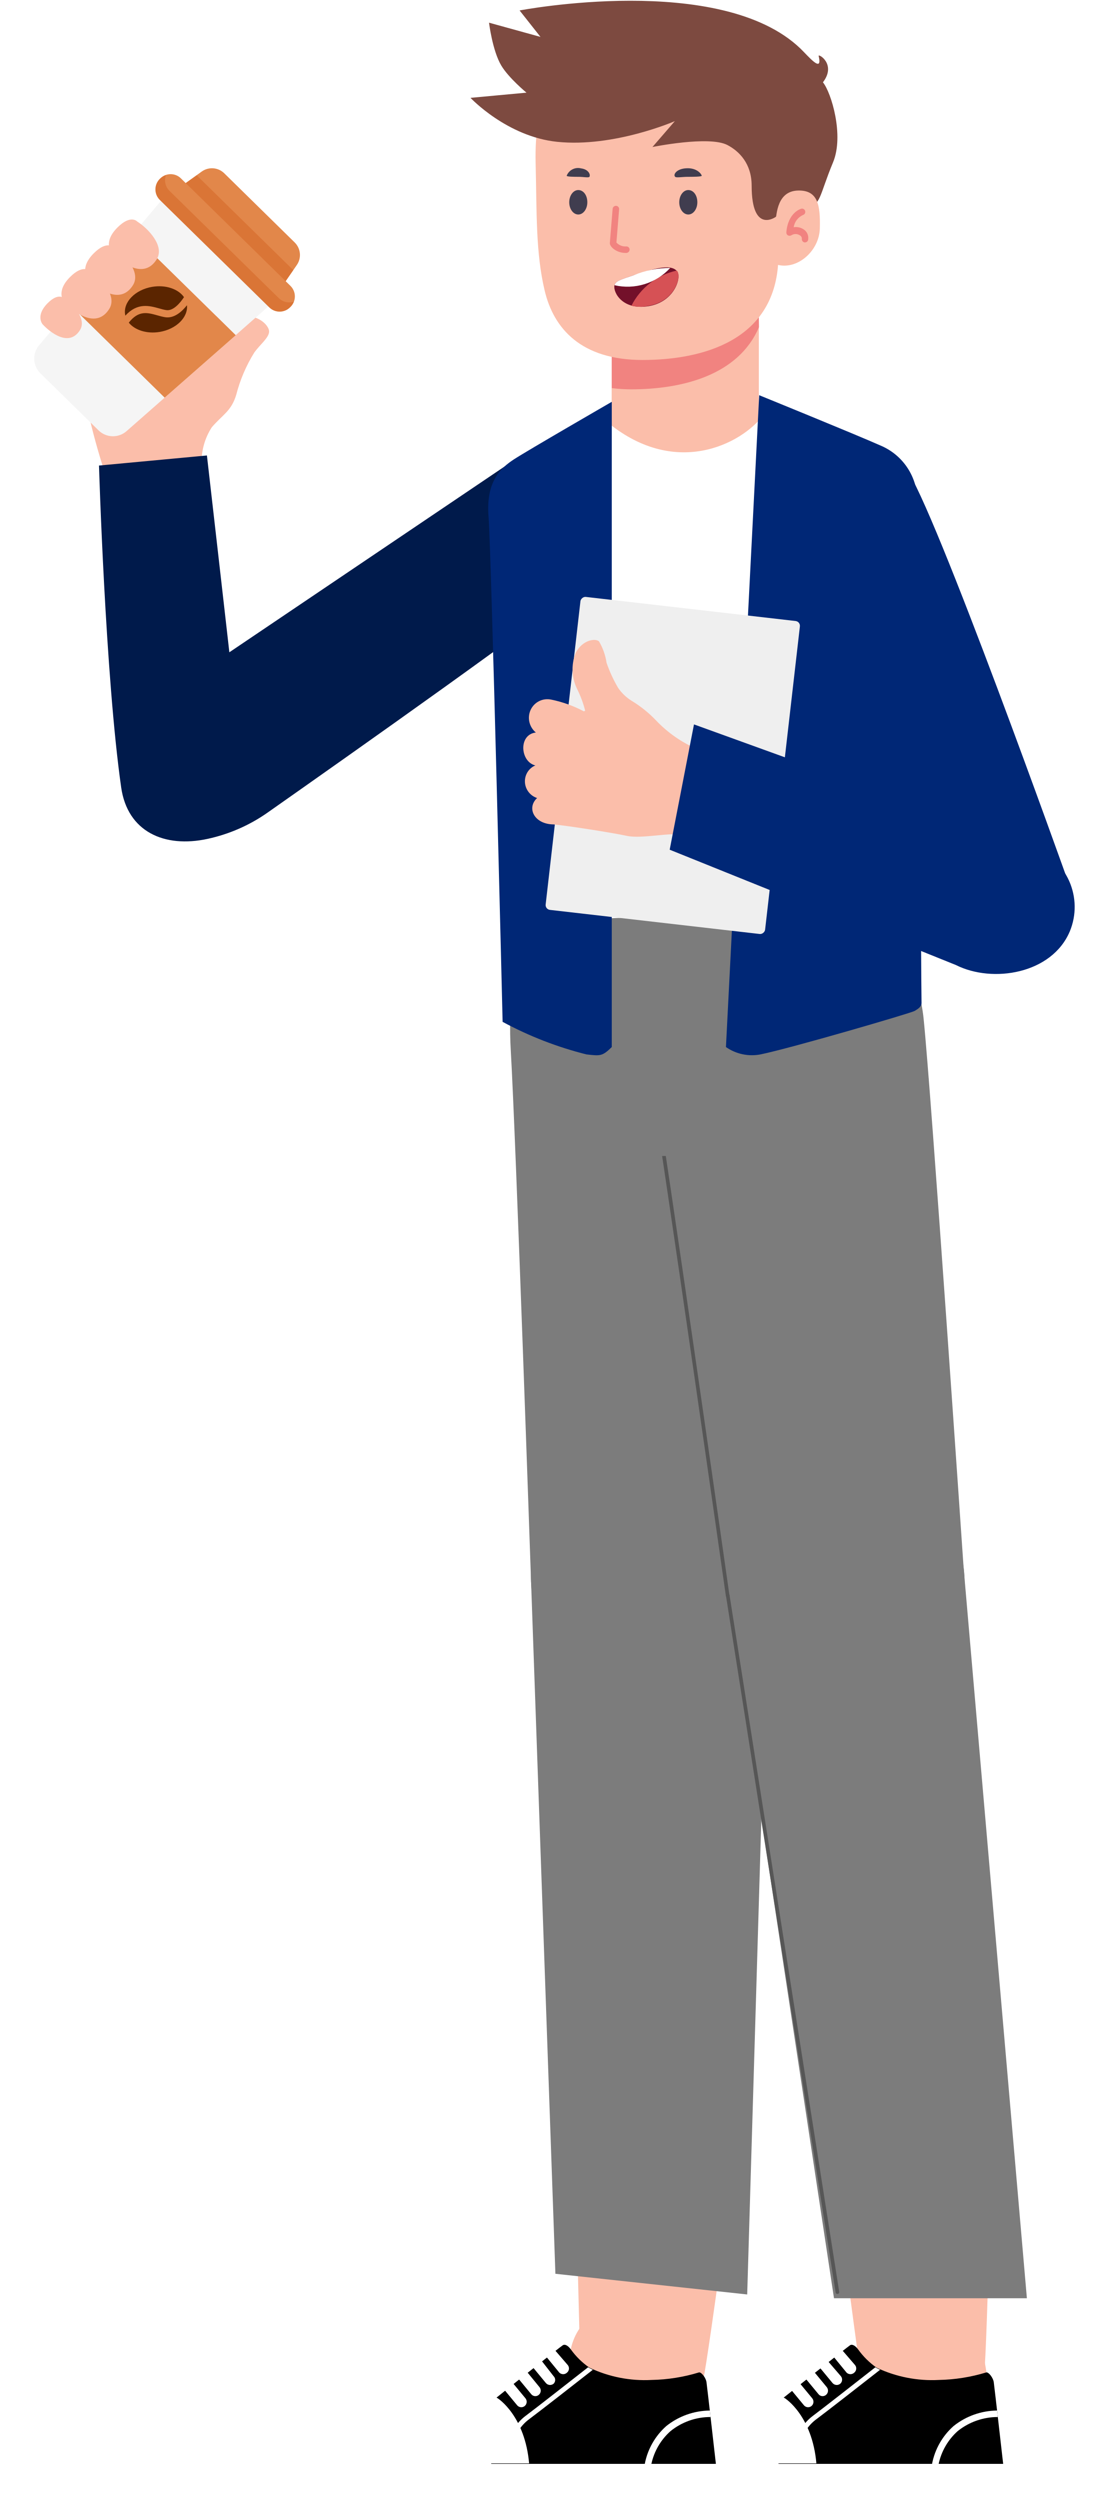 <svg width="227" height="515" viewBox="0 0 227 515" fill="none" xmlns="http://www.w3.org/2000/svg">
<path d="M41.575 95.748C41.45 93.018 42.181 90.316 43.666 88.021C45.952 85.37 47.664 84.719 48.696 81.374C49.489 78.269 50.757 75.304 52.454 72.585C53.666 70.919 55.484 69.555 55.484 68.282C55.484 67.01 53.06 64.555 49.605 65.252C48.125 65.713 46.766 66.495 45.624 67.543C44.482 68.591 43.585 69.878 42.999 71.313C42.668 70.439 42.474 69.519 42.423 68.585L41.666 47.566C41.654 47.084 41.546 46.61 41.348 46.171C41.15 45.732 40.867 45.337 40.513 45.009C40.16 44.681 39.745 44.428 39.292 44.263C38.84 44.099 38.359 44.026 37.878 44.051C37.112 44.084 36.375 44.355 35.772 44.828C35.466 45.068 30.34 51.284 25.337 57.446C20.481 63.426 15.741 69.355 15.635 69.718C16.608 78.55 18.434 87.268 21.09 95.748C21.122 97.164 21.45 98.558 22.053 99.839C22.655 101.121 23.52 102.262 24.59 103.19C25.66 104.117 26.913 104.811 28.267 105.225C29.621 105.64 31.047 105.766 32.453 105.597C33.726 105.639 34.992 105.408 36.167 104.918C37.343 104.427 38.398 103.69 39.264 102.756C40.129 101.822 40.783 100.713 41.182 99.504C41.58 98.294 41.714 97.014 41.575 95.748Z" fill="#FBBEAA"/>
<path d="M36.69 38.869L57.773 59.55C57.996 59.232 58.22 58.897 58.443 58.579C59.113 57.608 59.792 56.629 60.462 55.658C60.711 55.298 60.952 54.947 61.201 54.587C62.206 53.139 62.011 51.179 60.76 49.948L46.232 35.694C44.981 34.464 43.017 34.313 41.586 35.342C41.237 35.599 40.888 35.84 40.539 36.097C39.577 36.786 38.615 37.475 37.653 38.163C37.337 38.404 37.014 38.637 36.69 38.869Z" fill="#E2874A"/>
<g opacity="0.53">
<path d="M37.653 38.179L58.452 58.569C59.122 57.598 59.801 56.619 60.471 55.648L40.547 36.104C39.577 36.801 38.615 37.49 37.653 38.179Z" fill="#D46424"/>
</g>
<path d="M32.979 41.628C32.208 42.547 31.429 43.457 30.65 44.384C29.554 45.671 28.475 46.957 27.387 48.252C23.191 53.214 19.012 58.176 14.817 63.138C12.565 65.802 10.312 68.467 8.06 71.132C6.622 72.836 6.743 75.352 8.328 76.908L20.312 88.658C21.896 90.213 24.419 90.286 26.099 88.813C28.718 86.507 31.346 84.21 33.965 81.904C38.844 77.609 43.724 73.331 48.604 69.035C49.874 67.928 51.146 66.805 52.408 65.689C53.304 64.898 54.217 64.108 55.121 63.308C56.29 62.285 56.756 60.763 56.494 59.35C56.352 58.521 55.94 57.723 55.298 57.082L39.228 41.316C38.569 40.675 37.772 40.285 36.929 40.157C35.489 39.945 33.981 40.433 32.979 41.628Z" fill="#F5F5F5"/>
<path d="M27.386 48.25C23.19 53.212 19.011 58.174 14.815 63.136L33.955 81.91C38.834 77.615 43.714 73.337 48.602 69.05L27.386 48.25Z" fill="#E2874A"/>
<g opacity="0.52">
<path d="M37.037 71.659C39.545 69.461 42.036 67.264 44.536 65.075L48.581 69.048C43.701 73.344 38.821 77.622 33.933 81.909L14.794 63.134C15.47 62.34 16.13 61.547 16.806 60.753L27.673 71.41C30.25 73.931 34.333 74.031 37.037 71.659Z" fill="#E2874A"/>
</g>
<path d="M32.948 41.187L55.532 63.337C56.724 64.508 58.649 64.498 59.82 63.288L59.931 63.18C61.102 61.987 61.083 60.071 59.882 58.892L37.298 36.742C36.105 35.571 34.189 35.59 33.01 36.791L32.899 36.899C31.737 38.1 31.756 40.016 32.948 41.187Z" fill="#E2874A"/>
<g opacity="0.53">
<path d="M34.229 36.055C33.81 37.163 34.056 38.458 34.957 39.33L57.474 61.411C58.325 62.249 59.537 62.483 60.596 62.133C60.448 62.528 60.224 62.897 59.908 63.205L59.865 63.247C58.678 64.456 56.719 64.483 55.51 63.295L32.993 41.213C31.784 40.025 31.757 38.067 32.945 36.858L32.987 36.816C33.346 36.466 33.771 36.201 34.229 36.055Z" fill="#D46424"/>
</g>
<path d="M32.437 64.961C30.376 64.388 28.576 63.893 26.553 66.468C27.784 68.002 30.271 68.826 32.935 68.377C36.343 67.802 38.795 65.376 38.547 62.884C37.51 64.196 35.871 65.695 33.952 65.334C33.446 65.244 32.925 65.102 32.437 64.961Z" fill="#5B2500"/>
<path d="M31.378 59.091C27.869 59.682 25.365 62.242 25.798 64.804C25.805 64.88 25.83 64.957 25.846 65.024C28.335 62.295 30.799 62.975 32.835 63.54C33.322 63.681 33.777 63.805 34.232 63.878C35.663 64.148 37.127 62.453 37.935 61.214C36.766 59.537 34.178 58.628 31.378 59.091Z" fill="#5B2500"/>
<path d="M32.301 53.432C34.023 50.686 30.528 47.065 28.31 45.65C28.31 45.65 26.976 44.106 24.21 46.872C21.155 49.927 22.988 52.017 22.988 52.017C24.984 54.14 29.641 57.677 32.301 53.432Z" fill="#FBBEAA"/>
<path d="M27.414 58.749C29.135 56.003 25.64 52.382 23.423 50.967C23.423 50.967 22.088 49.423 19.323 52.189C16.268 55.244 18.101 57.334 18.101 57.334C20.096 59.457 24.753 62.994 27.414 58.749Z" fill="#FBBEAA"/>
<path d="M22.527 63.636C24.248 60.89 20.753 57.269 18.536 55.854C18.536 55.854 17.201 54.31 14.435 57.076C11.381 60.131 13.213 62.221 13.213 62.221C15.209 64.344 19.866 67.881 22.527 63.636Z" fill="#FBBEAA"/>
<path d="M16.497 67.987C17.924 65.685 15.027 62.65 13.189 61.464C13.189 61.464 12.083 60.17 9.791 62.488C7.259 65.048 8.778 66.801 8.778 66.801C10.432 68.579 14.292 71.544 16.497 67.987Z" fill="#FBBEAA"/>
<path d="M186.761 96.486C192.494 103.857 220.117 181.329 220.117 181.329C189.403 171.5 204.668 167.733 187.964 170.543C187.964 170.543 161.866 115.158 161.131 111.114C160.364 107.925 160.708 104.57 162.107 101.604C163.507 98.638 165.877 96.239 168.826 94.803C177.047 90.601 181.027 89.114 186.761 96.486Z" fill="#002776"/>
<path d="M107.404 93.83L47.283 134.379C47.536 136.453 42.663 93.83 42.663 93.83L20.41 95.907C20.41 95.907 21.71 139.303 24.985 162.221C26.285 171.316 33.855 174.765 42.832 172.807C47.264 171.84 51.436 170.021 55.149 167.415C71.104 156.216 115.864 124.674 119.524 120.705C125.837 113.86 125.838 108.731 122.209 103.095C118.58 97.459 110.815 92.983 107.404 93.83Z" fill="#001A4B"/>
<path d="M158.465 324.574C158.545 331.071 156.041 337.334 151.504 341.985C146.966 346.636 140.767 349.294 134.269 349.374C127.772 349.454 121.509 346.95 116.858 342.412C112.207 337.875 109.549 331.676 109.469 325.178C109.469 325.178 106.369 234.748 105.311 216.425C104.252 198.102 109.041 183.409 129.657 181.291C151.03 179.099 162.422 195.809 162.422 211.334C162.422 226.859 158.465 324.574 158.465 324.574Z" fill="#7C7C7C"/>
<path d="M198.665 322.835C199.085 326.046 198.864 329.309 198.015 332.434C197.166 335.559 195.706 338.486 193.719 341.043C191.732 343.6 189.258 345.738 186.439 347.333C183.62 348.928 180.513 349.949 177.298 350.335C174.083 350.722 170.822 350.467 167.706 349.585C164.59 348.704 161.679 347.213 159.142 345.199C156.606 343.186 154.494 340.689 152.928 337.854C151.363 335.019 150.375 331.901 150.022 328.682C150.022 328.682 137.269 239.109 134.245 221.012C131.22 202.916 134.421 187.769 154.685 183.459C175.705 178.998 188.836 194.398 190.424 209.822C192.011 225.247 198.665 322.835 198.665 322.835Z" fill="#7C7C7C"/>
<path d="M118.24 431.134C118.24 431.134 119.45 482.524 119.752 490.211C120.055 497.898 124.919 499.99 132.757 500.671C140.596 501.351 143.897 495.126 145.006 490.186C146.115 485.246 152.819 434.864 152.819 434.864L118.24 431.134Z" fill="#FBBEAA"/>
<path d="M119.122 466.973L148.031 470.073C150.274 454.17 152.819 434.788 152.819 434.788L118.24 431.058C118.24 431.058 118.694 450.314 119.122 466.973Z" fill="#F18380"/>
<path d="M158.465 324.574C158.426 321.357 157.753 318.179 156.485 315.222C155.217 312.265 153.379 309.586 151.076 307.34C148.773 305.093 146.05 303.322 143.063 302.127C140.076 300.933 136.882 300.339 133.665 300.378C130.448 300.418 127.27 301.091 124.313 302.359C121.356 303.627 118.678 305.465 116.431 307.767C114.184 310.07 112.413 312.793 111.219 315.781C110.024 318.768 109.43 321.962 109.47 325.179L114.51 468.417L154.055 472.676L158.465 324.574Z" fill="#7C7C7C"/>
<path d="M169.983 433.1C169.983 433.1 176.687 484.062 177.796 491.648C178.905 499.234 183.971 500.847 191.86 500.671C199.749 500.494 202.345 493.967 202.924 488.951C203.504 483.936 204.764 433.1 204.764 433.1H169.983Z" fill="#FBBEAA"/>
<path d="M174.822 468.637H203.907C204.411 452.608 204.89 433.1 204.89 433.1H169.983C169.983 433.1 172.504 452.104 174.822 468.637Z" fill="#F18380"/>
<path d="M198.665 322.835C197.828 316.436 194.501 310.627 189.405 306.667C184.309 302.708 177.857 300.919 171.451 301.69C165.044 302.46 159.2 305.727 155.188 310.781C151.175 315.835 149.319 322.267 150.022 328.682L171.949 473.458H211.72L198.665 322.835Z" fill="#7C7C7C"/>
<path d="M150.047 328.682L172.655 472.197" stroke="#565656" stroke-width="0.75" stroke-miterlimit="10" stroke-linecap="round"/>
<path d="M150.022 328.682C150.022 328.682 137.27 239.109 134.245 221.012" stroke="#565656" stroke-width="0.75" stroke-miterlimit="10" stroke-linecap="round"/>
<path d="M189.213 474.61C186.355 474.405 183.52 475.257 181.248 477.004C178.976 478.751 177.425 481.271 176.889 484.087L163.732 497.57V505.963H205.898C205.898 505.963 203.781 490.841 203.176 487.439C202.571 484.036 200.53 474.61 189.213 474.61Z" fill="#FBBEAA"/>
<path d="M176.914 483.986C176.436 483.331 175.755 482.827 175.276 483.129C174.797 483.431 162.07 493.513 161.465 494.017C161.092 494.367 160.81 494.802 160.644 495.285C160.477 495.768 160.43 496.284 160.507 496.789V507.602H206.831C206.831 507.602 205.016 491.623 204.89 490.741C204.764 489.858 203.882 488.699 203.378 488.724C200.199 489.698 196.899 490.224 193.574 490.287C189.155 490.521 184.747 489.655 180.745 487.767C179.262 486.735 177.966 485.456 176.914 483.986Z" fill="black"/>
<path d="M168.118 498.528C170.361 496.864 178.426 490.564 181.451 488.194L180.745 487.842C180.65 487.801 180.564 487.741 180.493 487.665C177.267 490.186 169.681 496.134 167.513 497.747C165.681 499.151 164.426 501.177 163.985 503.443L164.968 503.594C165.383 501.585 166.5 499.789 168.118 498.528Z" fill="white"/>
<path d="M205.571 496.588C202.306 496.621 199.147 497.748 196.598 499.788C194.295 501.829 192.735 504.578 192.163 507.601H193.524C194.08 504.981 195.458 502.606 197.455 500.822C199.801 498.943 202.717 497.921 205.722 497.923L205.571 496.588Z" fill="white"/>
<path d="M153.021 507.577H206.831C207.207 507.577 207.511 507.881 207.511 508.257V513.474C207.511 513.85 207.207 514.155 206.831 514.155H153.021C152.645 514.155 152.341 513.85 152.341 513.474V508.257C152.341 507.881 152.645 507.577 153.021 507.577Z" fill="white"/>
<path d="M161.59 493.916C161.112 493.714 158.768 494.395 155.718 497.394C154.448 498.706 153.534 500.321 153.062 502.085C152.591 503.849 152.576 505.704 153.021 507.475H168.32C167.463 497.797 162.069 494.117 161.59 493.916Z" fill="white"/>
<path d="M167.462 494.067C167.651 494.299 167.741 494.595 167.713 494.892C167.685 495.19 167.54 495.464 167.311 495.655C167.199 495.748 167.069 495.818 166.93 495.86C166.79 495.903 166.644 495.918 166.499 495.904C166.353 495.89 166.213 495.847 166.084 495.778C165.955 495.71 165.841 495.617 165.749 495.504L163.228 492.454C163.039 492.223 162.949 491.927 162.978 491.629C163.006 491.332 163.15 491.058 163.38 490.866C163.491 490.77 163.62 490.698 163.76 490.653C163.9 490.609 164.047 490.593 164.193 490.607C164.339 490.621 164.481 490.665 164.61 490.735C164.739 490.806 164.852 490.902 164.942 491.018L167.462 494.067Z" fill="white"/>
<path d="M170.462 491.773C170.65 492.005 170.74 492.301 170.712 492.598C170.684 492.896 170.539 493.17 170.31 493.361C170.199 493.457 170.07 493.53 169.93 493.574C169.79 493.619 169.643 493.635 169.497 493.621C169.35 493.606 169.209 493.563 169.08 493.492C168.951 493.422 168.838 493.326 168.748 493.21L166.227 490.16C166.045 489.927 165.958 489.632 165.986 489.336C166.015 489.041 166.155 488.768 166.379 488.573C166.49 488.476 166.619 488.404 166.759 488.359C166.899 488.315 167.046 488.299 167.192 488.313C167.338 488.327 167.48 488.371 167.609 488.442C167.738 488.512 167.851 488.608 167.941 488.724L170.462 491.773Z" fill="white"/>
<path d="M173.36 489.505C173.55 489.729 173.644 490.02 173.62 490.313C173.597 490.606 173.458 490.877 173.234 491.068C173.003 491.257 172.706 491.347 172.409 491.319C172.112 491.29 171.838 491.146 171.646 490.917L169.126 487.867C169.02 487.764 168.936 487.64 168.878 487.504C168.821 487.368 168.791 487.221 168.791 487.073C168.791 486.925 168.821 486.779 168.878 486.643C168.936 486.506 169.02 486.383 169.126 486.279C169.36 486.097 169.654 486.01 169.95 486.039C170.245 486.067 170.519 486.207 170.714 486.431L173.36 489.505Z" fill="white"/>
<path d="M176.283 487.212C176.376 487.325 176.446 487.454 176.489 487.594C176.531 487.733 176.546 487.88 176.532 488.025C176.518 488.17 176.475 488.311 176.407 488.44C176.338 488.568 176.245 488.682 176.132 488.775C175.92 488.983 175.635 489.099 175.338 489.099C175.041 489.099 174.756 488.983 174.544 488.775L172.024 485.7C171.835 485.469 171.745 485.172 171.773 484.875C171.802 484.578 171.946 484.304 172.175 484.112C172.288 484.019 172.417 483.95 172.557 483.907C172.696 483.864 172.843 483.85 172.988 483.864C173.133 483.878 173.274 483.92 173.403 483.989C173.531 484.057 173.645 484.151 173.738 484.263L176.283 487.212Z" fill="white"/>
<path d="M129.985 474.61C127.127 474.405 124.292 475.257 122.02 477.004C119.748 478.751 118.197 481.271 117.661 484.087L104.53 497.57V505.963H146.67C146.67 505.963 144.578 490.841 143.948 487.439C143.318 484.036 141.302 474.61 129.985 474.61Z" fill="#FBBEAA"/>
<path d="M117.685 483.986C117.207 483.331 116.551 482.827 116.047 483.129C115.543 483.431 102.841 493.513 102.261 494.017C101.681 494.521 101.278 495.151 101.278 496.789V507.602H147.602C147.602 507.602 145.787 491.623 145.661 490.741C145.535 489.858 144.653 488.699 144.149 488.724C140.97 489.698 137.67 490.224 134.345 490.287C129.934 490.525 125.533 489.659 121.542 487.767C120.046 486.74 118.741 485.461 117.685 483.986Z" fill="black"/>
<path d="M108.89 498.528C111.133 496.864 119.198 490.564 122.223 488.194L121.542 487.842C121.439 487.801 121.345 487.741 121.265 487.665C118.039 490.186 110.453 496.134 108.285 497.747C106.453 499.151 105.198 501.177 104.757 503.443L105.74 503.594C106.168 501.59 107.282 499.798 108.89 498.528Z" fill="white"/>
<path d="M146.343 496.588C143.078 496.621 139.919 497.748 137.37 499.788C135.067 501.829 133.507 504.578 132.935 507.601H134.296C134.859 504.978 136.245 502.603 138.253 500.822C140.586 498.94 143.496 497.916 146.494 497.923L146.343 496.588Z" fill="white"/>
<path d="M93.793 507.577H147.603C147.979 507.577 148.283 507.881 148.283 508.257V513.474C148.283 513.85 147.979 514.155 147.603 514.155H93.793C93.417 514.155 93.113 513.85 93.113 513.474V508.257C93.113 507.881 93.417 507.577 93.793 507.577Z" fill="white"/>
<path d="M102.362 493.916C101.883 493.714 99.539 494.395 96.49 497.394C95.22 498.706 94.306 500.321 93.834 502.085C93.362 503.849 93.348 505.704 93.793 507.475H109.091C108.234 497.797 102.841 494.117 102.362 493.916Z" fill="white"/>
<path d="M108.336 494.067C108.524 494.299 108.615 494.595 108.586 494.892C108.558 495.19 108.413 495.464 108.184 495.655C108.072 495.748 107.942 495.818 107.803 495.86C107.663 495.903 107.517 495.918 107.372 495.904C107.226 495.89 107.086 495.847 106.957 495.778C106.828 495.71 106.714 495.617 106.622 495.504L104.101 492.454C103.919 492.221 103.832 491.926 103.86 491.63C103.889 491.335 104.029 491.061 104.253 490.866C104.364 490.77 104.493 490.698 104.633 490.653C104.773 490.609 104.92 490.593 105.066 490.607C105.212 490.621 105.354 490.665 105.483 490.735C105.612 490.806 105.725 490.902 105.815 491.018L108.336 494.067Z" fill="white"/>
<path d="M111.233 491.774C111.422 492.005 111.512 492.301 111.484 492.599C111.456 492.896 111.311 493.17 111.082 493.361C110.971 493.458 110.842 493.53 110.702 493.575C110.562 493.619 110.415 493.635 110.269 493.621C110.122 493.607 109.981 493.563 109.852 493.492C109.723 493.422 109.61 493.326 109.52 493.21L106.999 490.161C106.817 489.927 106.73 489.632 106.758 489.337C106.787 489.041 106.927 488.768 107.151 488.573C107.382 488.384 107.678 488.294 107.976 488.322C108.273 488.35 108.547 488.495 108.738 488.724L111.233 491.774Z" fill="white"/>
<path d="M114.133 489.505C114.238 489.606 114.321 489.728 114.379 489.862C114.436 489.996 114.465 490.141 114.465 490.287C114.465 490.433 114.436 490.577 114.379 490.711C114.321 490.845 114.238 490.967 114.133 491.068C113.901 491.257 113.605 491.347 113.308 491.319C113.01 491.29 112.736 491.146 112.545 490.917L110.024 487.867C109.836 487.636 109.745 487.339 109.774 487.042C109.802 486.745 109.946 486.471 110.176 486.279C110.288 486.186 110.418 486.117 110.557 486.074C110.697 486.031 110.843 486.017 110.988 486.031C111.133 486.045 111.274 486.087 111.403 486.156C111.532 486.225 111.646 486.318 111.738 486.431L114.133 489.505Z" fill="white"/>
<path d="M117.055 487.212C117.148 487.325 117.218 487.454 117.261 487.594C117.303 487.733 117.318 487.88 117.304 488.025C117.29 488.17 117.247 488.311 117.179 488.44C117.11 488.568 117.017 488.682 116.904 488.775C116.692 488.983 116.407 489.099 116.11 489.099C115.813 489.099 115.528 488.983 115.316 488.775L112.796 485.7C112.607 485.469 112.517 485.172 112.545 484.875C112.574 484.578 112.718 484.304 112.947 484.112C113.06 484.019 113.189 483.95 113.329 483.907C113.468 483.864 113.615 483.85 113.76 483.864C113.905 483.878 114.046 483.92 114.175 483.989C114.303 484.057 114.417 484.151 114.51 484.263L117.055 487.212Z" fill="white"/>
<path d="M106.052 196.823C106.052 196.823 106.052 222.96 106.052 224.396C106.052 225.833 118.654 238.157 135.389 238.157C161.122 238.157 191.92 228.756 191.467 222.632C191.164 218.599 188.39 198.32 188.39 198.32L106.052 196.823Z" fill="#7C7C7C"/>
<path d="M126.109 60.044H156.454V95.732H126.109V60.044Z" fill="#FBBEAA"/>
<path d="M124.767 86.583C138.881 98.681 152.911 91.624 157.532 85.323L177.695 94.144L172.654 187.397L105.865 189.918L108.385 100.445L124.767 86.583Z" fill="white"/>
<path d="M156.378 60.044H126.133V79.955C127.455 80.119 128.784 80.203 130.116 80.207C140.55 80.207 152.219 77.359 156.479 67.403L156.378 60.044Z" fill="#F18380"/>
<path d="M105.97 94.623C108.667 92.859 126.133 82.778 126.133 82.778V215.701C124.197 217.587 123.801 217.543 121.021 217.228L120.891 217.213C114.88 215.704 109.081 213.452 103.627 210.509C103.627 210.509 101.308 113.828 100.728 106.469C100.148 99.109 103.274 96.387 105.97 94.623Z" fill="#002776"/>
<path d="M153.086 217.181C151.861 216.921 150.7 216.418 149.673 215.701L156.529 81.416C156.529 81.416 176.313 89.456 181.581 91.8C183.771 92.724 185.648 94.258 186.989 96.221C188.33 98.183 189.077 100.489 189.142 102.865C189.47 107.301 189.923 205.62 189.999 206.476C190.075 207.333 189.344 207.812 188.562 208.266C187.781 208.72 163.082 215.928 156.806 217.213C155.576 217.452 154.311 217.441 153.086 217.181Z" fill="#002776"/>
<path d="M110.432 33.556C110.684 43.864 110.432 52.005 112.297 59.868C114.162 67.731 119.858 74.158 132.46 74.158C145.062 74.158 159.427 70.05 160.436 54.298C162.502 52.055 165.854 44.065 165.98 35.118C166.106 26.171 165.401 7.243 145.011 4.345C124.621 1.446 109.877 8.932 110.432 33.556Z" fill="#FBBEAA"/>
<path d="M121.093 41.671C121.093 43.057 120.261 44.191 119.228 44.191C118.194 44.191 117.363 43.057 117.363 41.671C117.363 40.285 118.194 39.151 119.228 39.151C120.261 39.151 121.093 40.184 121.093 41.671Z" fill="#403D4F"/>
<path d="M143.776 41.671C143.776 43.057 142.944 44.191 141.911 44.191C140.877 44.191 140.046 43.057 140.046 41.671C140.046 40.285 140.877 39.151 141.911 39.151C142.944 39.151 143.776 40.184 143.776 41.671Z" fill="#403D4F"/>
<path d="M139.214 36.428C139.39 36.655 140.726 36.428 141.734 36.428C142.742 36.428 144.683 36.428 144.683 36.201C144.683 35.974 143.725 34.412 141.205 34.689C139.39 34.891 138.735 36.025 139.214 36.428Z" fill="#403D4F"/>
<path d="M121.521 36.428C121.37 36.655 120.236 36.428 119.354 36.428C118.472 36.428 116.834 36.428 116.834 36.201C117.06 35.63 117.487 35.161 118.034 34.883C118.582 34.604 119.213 34.535 119.808 34.689C121.37 34.891 121.799 36.025 121.521 36.428Z" fill="#403D4F"/>
<path d="M128.957 52.105C127.192 52.105 125.781 50.946 125.731 50.114L126.31 43.007C126.329 42.83 126.416 42.669 126.553 42.556C126.689 42.443 126.864 42.387 127.041 42.402C127.127 42.408 127.211 42.431 127.288 42.47C127.365 42.509 127.434 42.563 127.49 42.629C127.547 42.694 127.589 42.77 127.616 42.852C127.643 42.935 127.653 43.021 127.646 43.107L127.092 49.963C127.346 50.239 127.659 50.455 128.008 50.594C128.357 50.734 128.733 50.794 129.108 50.769C129.196 50.762 129.284 50.773 129.368 50.802C129.452 50.83 129.529 50.875 129.595 50.934C129.661 50.992 129.714 51.064 129.752 51.144C129.789 51.224 129.81 51.311 129.813 51.399C129.814 51.578 129.747 51.75 129.625 51.881C129.503 52.012 129.337 52.092 129.158 52.105H128.957Z" fill="#F18380"/>
<path d="M154.972 38.243C154.972 48.413 160.012 44.632 160.012 44.632C161.273 40.852 163.468 42.477 166.354 42.477C169.24 42.477 168.869 40.376 171.755 33.445C174.064 27.9 171.402 19.089 169.671 16.957C172.541 13.197 168.648 10.956 168.783 11.526C169.671 15.284 166.594 11.507 165.053 10.026C148.597 -5.798 107.126 2.152 107.126 2.152L111.433 7.602L100.825 4.672C100.825 4.672 101.517 10.412 103.345 13.493C104.868 16.059 108.547 19.089 108.547 19.089L97.004 20.156C97.004 20.156 104.507 28.153 114.896 29.219C126.596 30.42 139.138 24.954 139.138 24.954L134.52 30.286C134.52 30.286 146.191 27.905 149.972 29.876C152.39 31.136 154.972 33.697 154.972 38.243Z" fill="#7D4A40"/>
<path d="M159.881 46.46C160.007 43.587 160.461 39.352 164.544 39.252C168.627 39.151 169.156 42.226 169.03 47.065C168.904 51.904 163.989 56.012 159.68 54.349L159.881 46.46Z" fill="#FBBEAA"/>
<path d="M165.88 49.937C165.703 49.906 165.545 49.807 165.442 49.661C165.338 49.514 165.296 49.333 165.325 49.156C165.325 49.014 165.285 48.874 165.209 48.754C165.133 48.634 165.025 48.537 164.897 48.475C164.639 48.303 164.337 48.211 164.027 48.211C163.718 48.211 163.415 48.303 163.158 48.475C163.046 48.537 162.92 48.57 162.792 48.57C162.664 48.57 162.539 48.537 162.427 48.475C162.324 48.408 162.242 48.313 162.188 48.202C162.135 48.091 162.113 47.968 162.124 47.845C162.477 43.788 165.073 43.032 165.174 43.006C165.26 42.98 165.351 42.971 165.44 42.981C165.53 42.991 165.616 43.02 165.694 43.065C165.772 43.109 165.84 43.17 165.894 43.242C165.947 43.315 165.985 43.397 166.006 43.485C166.052 43.652 166.031 43.831 165.945 43.982C165.86 44.133 165.719 44.245 165.552 44.292C165.048 44.52 164.61 44.869 164.275 45.309C163.941 45.749 163.721 46.266 163.636 46.812C164.327 46.7 165.035 46.843 165.628 47.215C165.973 47.418 166.252 47.716 166.431 48.074C166.61 48.432 166.681 48.834 166.636 49.232C166.64 49.33 166.623 49.428 166.586 49.519C166.548 49.61 166.492 49.691 166.42 49.758C166.348 49.826 166.263 49.876 166.169 49.907C166.076 49.938 165.977 49.948 165.88 49.937Z" fill="#F18380"/>
<path d="M130.695 61.179C133.128 61.085 135.464 60.2 137.349 58.658" stroke="#73102A" stroke-width="0.5" stroke-miterlimit="10" stroke-linecap="round"/>
<path d="M130.609 56.718C134.138 55.559 138.17 54.198 139.557 55.836C140.64 56.945 139.179 62.162 133.76 63.069C128.341 63.977 126.4 60.246 126.678 58.81C126.854 57.928 127.837 57.651 130.609 56.718Z" fill="#73102A"/>
<path d="M139.431 55.761H139.557C140.64 56.87 139.179 62.087 133.76 62.994C132.583 63.267 131.358 63.267 130.181 62.994C131.094 61.181 132.396 59.592 133.996 58.341C135.595 57.091 137.451 56.209 139.431 55.761Z" fill="#D65155"/>
<path d="M138.171 55.206C136.743 56.757 134.93 57.904 132.916 58.528C130.902 59.152 128.758 59.232 126.703 58.759C126.905 57.902 127.913 57.625 130.61 56.718C133.003 55.712 135.575 55.197 138.171 55.206Z" fill="white"/>
<g filter="url(#filter0_d_203_580)">
<rect width="45.564" height="64.929" rx="1" transform="matrix(-0.993 -0.114 -0.114 0.993 163.033 128.049)" fill="#EFEFEF"/>
</g>
<path d="M143.843 154.36C140.614 152.996 137.694 150.974 135.27 148.423C133.769 146.848 132.067 145.481 130.209 144.358C129.119 143.677 128.179 142.779 127.447 141.718C126.48 140.074 125.679 138.338 125.058 136.535C124.827 134.984 124.3 133.488 123.504 132.133C122.747 131.439 120.076 131.81 118.689 134.505C118.211 135.706 117.995 136.998 118.054 138.296C118.113 139.593 118.447 140.867 119.033 142.03C119.723 143.426 120.264 144.89 120.646 146.398L120.394 146.549C118.281 145.427 116.023 144.614 113.689 144.133C112.843 143.944 111.961 144.046 111.186 144.423C110.411 144.801 109.788 145.431 109.417 146.213C109.046 146.995 108.95 147.883 109.142 148.734C109.335 149.585 109.806 150.35 110.479 150.904C106.837 151.323 107.251 156.94 110.377 157.683C109.708 157.964 109.143 158.446 108.758 159.064C108.374 159.682 108.189 160.407 108.228 161.139C108.267 161.872 108.529 162.577 108.978 163.16C109.427 163.743 110.041 164.176 110.737 164.399C108.517 166.446 110.14 169.821 114.173 169.836C117.449 170.169 126.212 171.541 129.26 172.197C132.309 172.853 138.437 171.402 140.405 172.011C143.335 173.084 146.739 173.102 149.335 165.392C151.93 157.682 146.858 155.356 143.843 154.36Z" fill="#FBBEAA"/>
<path d="M138.074 175.045L197.095 198.807C204.638 202.599 216.892 200.654 220.586 191.832C221.263 190.187 221.598 188.422 221.572 186.644C221.545 184.865 221.158 183.111 220.434 181.487C219.709 179.863 218.662 178.403 217.356 177.195C216.05 175.988 214.513 175.058 212.837 174.463L143.083 149.234L138.074 175.045Z" fill="#002776"/>
<defs>
<filter id="filter0_d_203_580" x="110.463" y="122.955" width="54.463" height="69.49" filterUnits="userSpaceOnUse" color-interpolation-filters="sRGB">
<feFlood flood-opacity="0" result="BackgroundImageFix"/>
<feColorMatrix in="SourceAlpha" type="matrix" values="0 0 0 0 0 0 0 0 0 0 0 0 0 0 0 0 0 0 127 0" result="hardAlpha"/>
<feOffset dx="2"/>
<feComposite in2="hardAlpha" operator="out"/>
<feColorMatrix type="matrix" values="0 0 0 0 0.604 0 0 0 0 0.6 0 0 0 0 0.631 0 0 0 1 0"/>
<feBlend mode="normal" in2="BackgroundImageFix" result="effect1_dropShadow_203_580"/>
<feBlend mode="normal" in="SourceGraphic" in2="effect1_dropShadow_203_580" result="shape"/>
</filter>
</defs>
</svg>
